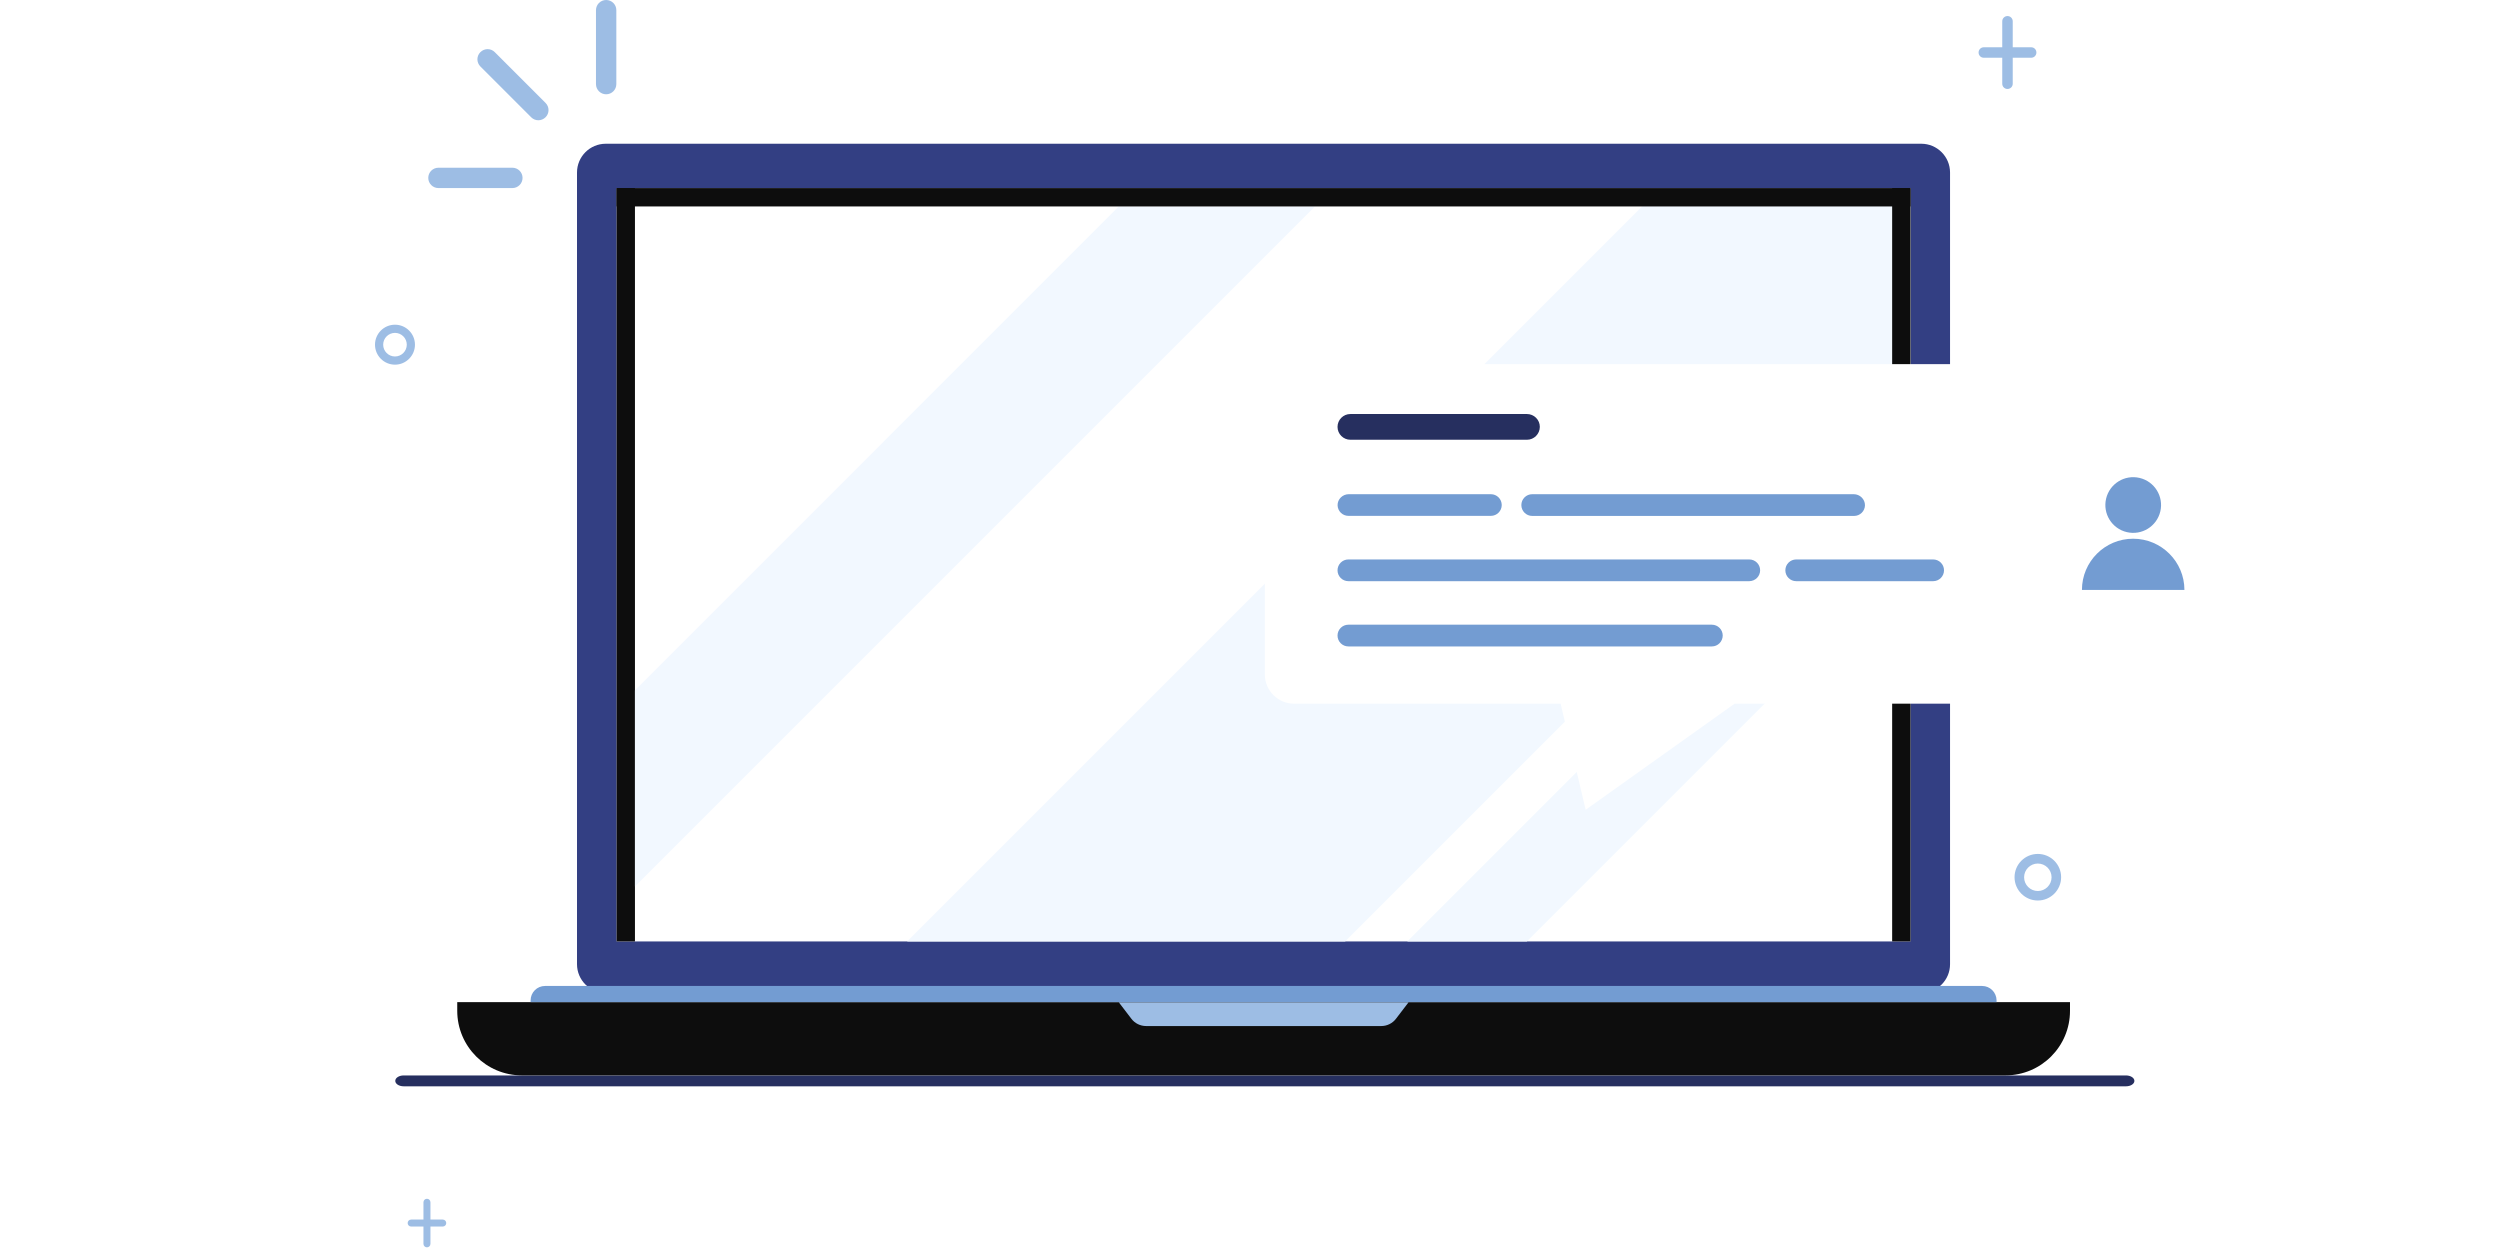 <svg width="460" height="230" viewBox="0 0 460 230" fill="none" xmlns="http://www.w3.org/2000/svg">
<g clip-path="url(#clip0_134_3902)">
<path d="M391.193 199.881H74.273C73.418 199.881 72.73 199.431 72.73 198.881C72.73 198.327 73.425 197.881 74.273 197.881H391.185C392.041 197.881 392.729 198.332 392.729 198.881C392.737 199.431 392.041 199.881 391.193 199.881Z" fill="#262F5F"/>
<path d="M374.961 165.694C372.595 165.694 370.676 163.775 370.676 161.408C370.676 159.041 372.595 157.123 374.961 157.123C377.328 157.123 379.247 159.041 379.247 161.408C379.247 163.775 377.317 165.694 374.961 165.694ZM374.961 158.892C373.571 158.892 372.434 160.029 372.434 161.42C372.434 162.81 373.571 163.947 374.961 163.947C376.352 163.947 377.489 162.81 377.489 161.42C377.489 160.018 376.352 158.892 374.961 158.892Z" fill="#9DBDE4"/>
<path d="M72.677 67.098C70.643 67.098 69 65.443 69 63.421C69 61.388 70.654 59.745 72.677 59.745C74.71 59.745 76.353 61.399 76.353 63.421C76.353 65.443 74.699 67.098 72.677 67.098ZM72.677 61.25C71.482 61.25 70.505 62.226 70.505 63.421C70.505 64.616 71.482 65.593 72.677 65.593C73.871 65.593 74.848 64.616 74.848 63.421C74.848 62.226 73.871 61.25 72.677 61.25Z" fill="#9DBDE4"/>
<path d="M81.466 224.399H79.202V221.216C79.202 220.86 78.915 220.573 78.559 220.573C78.203 220.573 77.916 220.86 77.916 221.216V224.399H75.652C75.296 224.399 75.009 224.686 75.009 225.042C75.009 225.398 75.296 225.686 75.652 225.686H77.916V228.868C77.916 229.224 78.203 229.511 78.559 229.511C78.915 229.511 79.202 229.224 79.202 228.868V225.686H81.466C81.822 225.686 82.109 225.398 82.109 225.042C82.109 224.686 81.822 224.399 81.466 224.399Z" fill="#9DBDE4"/>
<path d="M373.733 8.697H370.343V3.918C370.343 3.389 369.918 2.953 369.378 2.953C368.85 2.953 368.413 3.378 368.413 3.918V8.697H365.024C364.495 8.697 364.059 9.122 364.059 9.662C364.059 10.202 364.484 10.627 365.024 10.627H368.413V15.407C368.413 15.936 368.838 16.372 369.378 16.372C369.907 16.372 370.343 15.947 370.343 15.407V10.627H373.733C374.261 10.627 374.698 10.202 374.698 9.662C374.698 9.122 374.273 8.697 373.733 8.697Z" fill="#9DBDE4"/>
<path d="M353.522 182.704H111.465C108.546 182.704 106.168 180.337 106.168 177.407V31.745C106.168 28.826 108.535 26.448 111.465 26.448H353.511C356.429 26.448 358.808 28.815 358.808 31.745V177.418C358.808 180.337 356.441 182.704 353.522 182.704Z" fill="#333F83"/>
<path d="M351.536 34.606H113.453V173.225H351.536V34.606Z" fill="white"/>
<path d="M116.831 34.606H113.453V173.225H116.831V34.606Z" fill="#0D0D0D"/>
<path d="M205.86 37.984L116.829 127.026V163.103L241.948 37.984H205.86Z" fill="#F2F8FF"/>
<path d="M351.534 34.606V69.2L247.509 173.225H166.911L303.876 36.26V34.606H351.534Z" fill="#F2F8FF"/>
<path d="M351.534 80.632V102.634L280.944 173.225H258.941L351.534 80.632Z" fill="#F2F8FF"/>
<path d="M351.535 34.606H348.157V173.225H351.535V34.606Z" fill="#0D0D0D"/>
<path d="M113.446 34.608V37.986L351.529 37.986V34.608L113.446 34.608Z" fill="#0D0D0D"/>
<path d="M369.011 197.87H96.023C89.463 197.87 84.132 192.55 84.132 185.978V184.393H380.879V185.978C380.891 192.55 375.571 197.87 369.011 197.87Z" fill="#0D0D0D"/>
<path d="M364.702 181.417H100.286C98.815 181.417 97.632 182.612 97.632 184.071V184.393H367.368V184.071C367.356 182.6 366.173 181.417 364.702 181.417Z" fill="#739CD2"/>
<path d="M236.883 184.427H228.151H205.861L208.171 187.448C208.814 188.299 209.825 188.793 210.894 188.793H228.151H236.883H254.14C255.208 188.793 256.219 188.299 256.863 187.448L259.172 184.427H236.883Z" fill="#9DBDE4"/>
<g filter="url(#filter0_d_134_3902)">
<path d="M425.877 67H238.129C235.142 67 232.729 69.413 232.729 72.4V124.079C232.729 127.066 235.142 129.479 238.129 129.479H287.155L291.762 149L319.164 129.479H425.877C428.864 129.479 431.277 127.066 431.277 124.079V72.4C431.277 69.413 428.864 67 425.877 67Z" fill="white"/>
</g>
<path d="M392.501 117.438C403.148 117.438 411.78 108.807 411.78 98.159C411.78 87.511 403.148 78.88 392.501 78.88C381.853 78.88 373.222 87.511 373.222 98.159C373.222 108.807 381.853 117.438 392.501 117.438Z" fill="white"/>
<path d="M397.498 94.102C398.148 91.348 396.443 88.588 393.689 87.938C390.935 87.287 388.175 88.993 387.524 91.747C386.874 94.501 388.579 97.261 391.334 97.911C394.088 98.562 396.848 96.856 397.498 94.102Z" fill="#739CD2"/>
<path d="M392.499 99.124C387.295 99.124 383.078 103.341 383.078 108.545H401.932C401.932 103.352 397.704 99.124 392.499 99.124Z" fill="#739CD2"/>
<path d="M280.962 80.914H248.47C247.172 80.914 246.104 79.857 246.104 78.547C246.104 77.249 247.161 76.18 248.47 76.18H280.962C282.261 76.18 283.329 77.237 283.329 78.547C283.318 79.857 282.261 80.914 280.962 80.914Z" fill="#262F5F"/>
<path d="M314.982 118.944H248.103C247 118.944 246.104 118.047 246.104 116.944C246.104 115.841 247 114.945 248.103 114.945H314.982C316.085 114.945 316.981 115.841 316.981 116.944C316.97 118.047 316.085 118.944 314.982 118.944Z" fill="#739CD2"/>
<path d="M274.321 90.933H248.16C247.045 90.933 246.092 91.852 246.115 92.966C246.138 94.046 247.022 94.919 248.114 94.919H274.321C275.424 94.919 276.32 94.023 276.32 92.92C276.309 91.817 275.424 90.933 274.321 90.933Z" fill="#739CD2"/>
<path d="M341.097 90.933H281.927C280.824 90.933 279.928 91.829 279.928 92.932C279.928 94.035 280.824 94.931 281.927 94.931H341.155C342.246 94.931 343.131 94.058 343.154 92.978C343.165 91.84 342.212 90.933 341.097 90.933Z" fill="#739CD2"/>
<path d="M323.864 104.938C323.864 103.835 322.967 102.939 321.864 102.939H248.103C247 102.939 246.104 103.835 246.104 104.938C246.104 106.041 247 106.937 248.103 106.937H321.864C322.967 106.926 323.864 106.041 323.864 104.938Z" fill="#739CD2"/>
<path d="M355.7 102.939H330.504C329.401 102.939 328.505 103.835 328.505 104.938C328.505 106.041 329.401 106.937 330.504 106.937H355.7C356.803 106.937 357.699 106.041 357.699 104.938C357.699 103.835 356.803 102.939 355.7 102.939Z" fill="#739CD2"/>
<path d="M94.277 34.606H80.674C79.639 34.606 78.801 33.767 78.801 32.733C78.801 31.699 79.639 30.86 80.674 30.86H94.277C95.311 30.86 96.15 31.699 96.15 32.733C96.15 33.767 95.311 34.606 94.277 34.606Z" fill="#9DBDE4"/>
<path d="M111.533 17.349C110.499 17.349 109.66 16.51 109.66 15.476V1.873C109.66 0.839 110.499 0 111.533 0C112.567 0 113.406 0.839 113.406 1.873V15.476C113.406 16.51 112.567 17.349 111.533 17.349Z" fill="#9DBDE4"/>
<path d="M99.056 22.128C98.574 22.128 98.103 21.945 97.735 21.577L88.394 12.236C87.659 11.501 87.659 10.317 88.394 9.593C89.13 8.858 90.313 8.858 91.037 9.593L100.378 18.934C101.113 19.67 101.113 20.853 100.378 21.577C100.01 21.945 99.528 22.128 99.056 22.128Z" fill="#9DBDE4"/>
</g>
<defs>
<filter id="filter0_d_134_3902" x="220.729" y="55" width="222.548" height="106" filterUnits="userSpaceOnUse" color-interpolation-filters="sRGB">
<feFlood flood-opacity="0" result="BackgroundImageFix"/>
<feColorMatrix in="SourceAlpha" type="matrix" values="0 0 0 0 0 0 0 0 0 0 0 0 0 0 0 0 0 0 127 0" result="hardAlpha"/>
<feOffset/>
<feGaussianBlur stdDeviation="6"/>
<feComposite in2="hardAlpha" operator="out"/>
<feColorMatrix type="matrix" values="0 0 0 0 0 0 0 0 0 0 0 0 0 0 0 0 0 0 0.12 0"/>
<feBlend mode="normal" in2="BackgroundImageFix" result="effect1_dropShadow_134_3902"/>
<feBlend mode="normal" in="SourceGraphic" in2="effect1_dropShadow_134_3902" result="shape"/>
</filter>
<clipPath id="clip0_134_3902">
<rect width="459.574" height="229.5" fill="white"/>
</clipPath>
</defs>
</svg>
